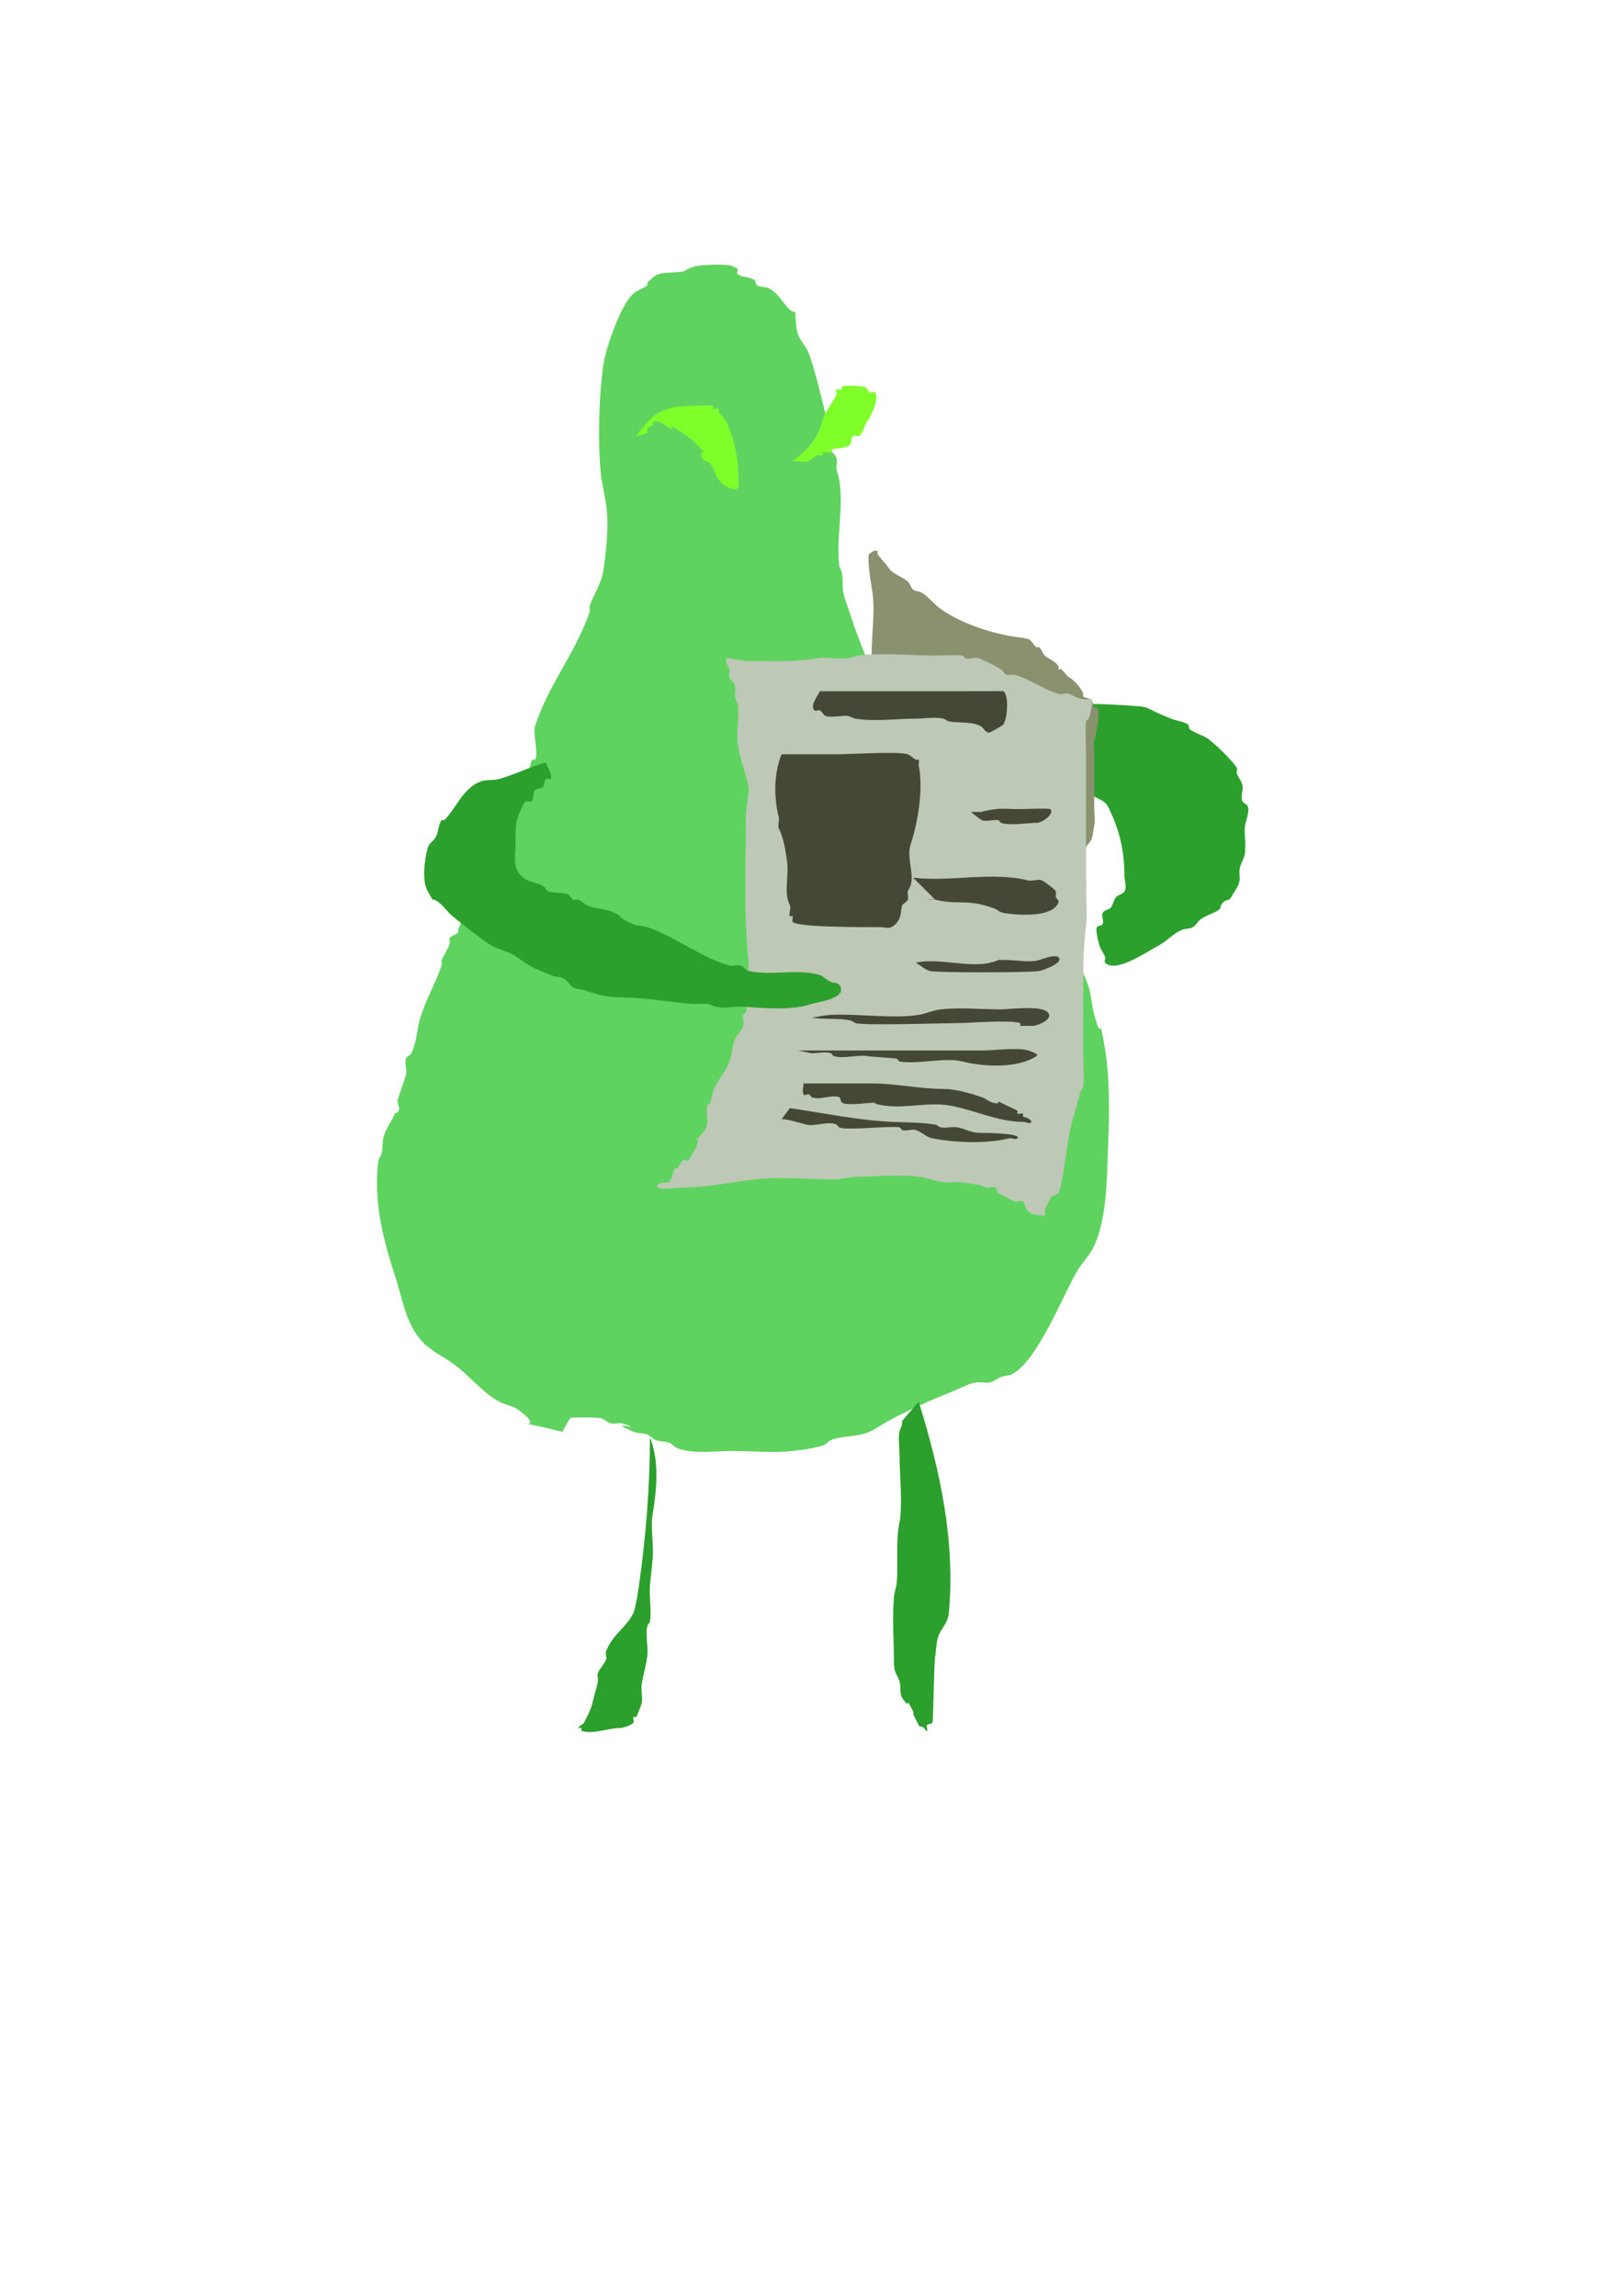 <?xml version="1.0" encoding="UTF-8" standalone="no"?>
<!-- Created with Inkscape (http://www.inkscape.org/) -->

<svg
   width="210mm"
   height="297mm"
   viewBox="0 0 210 297"
   version="1.1"
   id="svg1"
   sodipodi:docname="alien.reading.svg"
   inkscape:version="1.3.2 (091e20e, 2023-11-25, custom)"
   xmlns:inkscape="http://www.inkscape.org/namespaces/inkscape"
   xmlns:sodipodi="http://sodipodi.sourceforge.net/DTD/sodipodi-0.dtd"
   xmlns="http://www.w3.org/2000/svg"
   xmlns:svg="http://www.w3.org/2000/svg">
  <sodipodi:namedview
     id="namedview1"
     pagecolor="#ffffff"
     bordercolor="#000000"
     borderopacity="0.25"
     inkscape:showpageshadow="2"
     inkscape:pageopacity="0.0"
     inkscape:pagecheckerboard="0"
     inkscape:deskcolor="#d1d1d1"
     inkscape:document-units="mm"
     inkscape:zoom="0.74564394"
     inkscape:cx="410.38354"
     inkscape:cy="474.08687"
     inkscape:window-width="1920"
     inkscape:window-height="1051"
     inkscape:window-x="-9"
     inkscape:window-y="-9"
     inkscape:window-maximized="1"
     inkscape:current-layer="layer1" />
  <defs
     id="defs1" />
  <g
     inkscape:groupmode="layer"
     id="layer1"
     inkscape:label="Layer 1">
    <path
       style="fill:#5fd35f;fill-opacity:1;stroke:#d35f8d;stroke-width:0.627;stroke-opacity:0"
       d="m 72.742,185.226 c -9.929,-2.482 -0.789,0.717 -5.677,-2.839 -0.729,-0.53 -1.693,-0.633 -2.484,-1.065 -2.269,-1.237 -3.925,-3.493 -6.032,-4.968 -1.478,-1.034 -3.076,-1.715 -4.258,-3.194 C 52.365,170.755 52.041,167.833 51.097,165 c -1.54,-4.621 -2.838,-9.944 -2.129,-14.903 0.037,-0.262 0.271,-0.459 0.355,-0.71 0.247,-0.74 0.108,-1.744 0.355,-2.484 0.342,-1.025 1.006,-1.875 1.419,-2.839 1.098,-0.442 0.182,-1.197 0.355,-1.774 0.322,-1.075 0.742,-2.119 1.065,-3.194 0.204,-0.68 -0.195,-1.447 0,-2.129 0.092,-0.322 0.56,-0.41 0.71,-0.71 0.654,-1.309 0.68,-2.847 1.065,-4.258 0.669,-2.451 2.042,-4.706 2.839,-7.097 0.075,-0.224 0,-0.473 0,-0.71 0.355,-0.71 0.786,-1.386 1.065,-2.129 0.083,-0.221 -0.142,-0.52 0,-0.71 0.256,-0.341 0.763,-0.408 1.065,-0.71 0.084,-0.084 -0.042,-0.244 0,-0.355 0.316,-0.843 0.757,-1.637 1.065,-2.484 0.301,-0.829 0.398,-2.465 0.71,-3.194 0.272,-0.634 0.846,-1.12 1.065,-1.774 0.15,-0.449 -0.078,-0.953 0,-1.419 0.123,-0.738 0.375,-1.46 0.71,-2.129 0.053,-0.106 0.326,0.115 0.355,0 0.115,-0.459 -0.078,-0.953 0,-1.419 0.016,-0.096 3.462,-6.243 3.548,-6.387 0.427,-0.712 1.347,-1.417 1.774,-2.129 0.192,-0.321 0.147,-0.753 0.355,-1.065 0.066,-0.098 0.271,0.084 0.355,0 0.541,-0.541 -0.256,-3.44 0,-4.258 1.654,-5.292 5.354,-9.676 7.097,-14.903 0.075,-0.224 -0.075,-0.485 0,-0.71 0.521,-1.563 1.541,-2.982 1.774,-4.613 0.38,-2.662 0.742,-5.805 0.355,-8.516 -0.208,-1.453 -0.576,-2.785 -0.71,-4.258 -0.372,-4.095 -0.226,-9.773 0.355,-13.839 0.303,-2.122 2.208,-7.743 3.903,-9.226 0.519,-0.454 1.236,-0.634 1.774,-1.065 0.092,-0.074 0,-0.237 0,-0.355 0.473,-0.355 0.854,-0.891 1.419,-1.065 1.024,-0.315 2.14,-0.163 3.194,-0.355 0.26,-0.047 0.473,-0.237 0.71,-0.355 0.355,-0.118 0.696,-0.293 1.065,-0.355 0.999,-0.166 3.693,-0.307 4.613,0 0.237,0.118 0.473,0.237 0.71,0.355 0,0.237 -0.197,0.578 0,0.71 0.622,0.415 1.48,0.339 2.129,0.71 0.23,0.131 0.128,0.574 0.355,0.71 0.418,0.251 0.967,0.174 1.419,0.355 1.227,0.491 1.978,1.978 2.839,2.839 0.187,0.187 0.523,0.168 0.71,0.355 0.084,0.084 -0.015,0.237 0,0.355 0.104,0.83 0.073,1.696 0.355,2.484 0.321,0.898 1.108,1.582 1.419,2.484 0.879,2.55 1.475,5.19 2.129,7.806 0.377,1.509 0.263,3.123 0.71,4.613 0.123,0.408 0.593,0.654 0.71,1.065 0.13,0.455 -0.059,0.95 0,1.419 0.06,0.484 0.275,0.938 0.355,1.419 0.595,3.568 -0.4,7.399 0,11 0.041,0.372 0.293,0.696 0.355,1.065 0.207,1.244 -0.076,1.901 0.355,3.194 1.399,4.197 2.706,8.219 4.968,12.065 2.161,3.674 5.307,6.527 7.806,9.935 2.405,3.28 4.617,6.712 7.097,9.935 0.563,0.732 1.253,1.367 1.774,2.129 1.501,2.194 2.814,4.51 4.258,6.742 1.902,2.939 4.67,6.154 5.677,9.581 0.34,1.157 0.399,2.383 0.71,3.548 1.081,4.053 0.541,-0.947 1.419,4.613 0.64,4.055 0.519,8.666 0.355,12.774 -0.15,3.762 -0.12,9.685 -2.129,13.129 -0.513,0.879 -1.228,1.625 -1.774,2.484 -1.59,2.498 -5.147,11.799 -8.516,13.484 -0.436,0.218 -0.963,0.184 -1.419,0.355 -0.495,0.186 -0.903,0.595 -1.419,0.71 -0.577,0.128 -1.189,-0.084 -1.774,0 -1,0.143 -1.9,0.689 -2.839,1.065 -2.817,1.127 -5.842,2.444 -8.516,3.903 -1.421,0.775 -1.964,1.378 -3.548,1.774 -0.921,0.23 -2.865,0.265 -3.903,0.71 -0.392,0.168 -0.656,0.587 -1.065,0.71 -1.267,0.38 -2.589,0.564 -3.903,0.71 -2.518,0.28 -5.275,0 -7.806,0 -2.192,0 -5.002,0.431 -7.097,-0.355 -0.399,-0.15 -0.665,-0.56 -1.065,-0.71 -0.565,-0.212 -1.209,-0.143 -1.774,-0.355 -0.399,-0.15 -0.665,-0.56 -1.065,-0.71 -0.565,-0.212 -1.22,-0.117 -1.774,-0.355 -4.044,-1.733 2.077,0.101 -1.419,-1.065 -0.449,-0.15 -0.955,0.093 -1.419,0 -0.53,-0.106 -0.988,-0.602 -1.419,-0.71 -0.316,-0.079 -3.789,-0.142 -3.903,0 -0.431,0.539 -0.71,1.183 -1.065,1.774 z"
       id="path232" />
    <path
       style="fill:#2ca02c;fill-opacity:1;stroke:#d35f8d;stroke-width:0.627;stroke-opacity:0"
       d="m 114.613,91.903 c 5.791,-0.603 11.576,-0.71 17.387,-0.71 4.217,0 8.559,-0.281 12.774,0 4.819,0.321 2.353,0.019 6.742,1.774 0.695,0.278 1.48,0.339 2.129,0.71 0.23,0.131 0.14,0.556 0.355,0.71 0.646,0.461 1.449,0.656 2.129,1.065 0.783,0.47 3.47,3.037 3.903,3.903 0.106,0.212 -0.075,0.485 0,0.71 0.167,0.502 0.564,0.911 0.71,1.419 0.195,0.682 -0.264,1.47 0,2.129 0.124,0.311 0.585,0.399 0.71,0.71 0.265,0.662 -0.278,1.944 -0.355,2.484 -0.149,1.041 0.13,2.151 0,3.194 0.059,0.902 -0.588,1.631 -0.71,2.484 -0.067,0.468 0.067,0.951 0,1.419 -0.12,0.841 -0.74,1.481 -1.065,2.129 -0.272,0.543 -0.632,0.277 -1.065,0.71 -0.575,0.575 -0.076,0.702 -0.71,1.065 -0.689,0.394 -1.469,0.624 -2.129,1.065 -0.418,0.278 -0.629,0.816 -1.065,1.065 -0.423,0.242 -0.967,0.174 -1.419,0.355 -1.068,0.427 -2.069,1.567 -3.194,2.129 -1.233,0.616 -5.343,3.528 -6.742,2.129 -0.167,-0.167 0.075,-0.485 0,-0.71 -0.167,-0.502 -0.524,-0.924 -0.71,-1.419 -0.02,-0.053 -0.625,-2.079 -0.355,-2.484 0.147,-0.22 0.563,-0.135 0.71,-0.355 0.262,-0.394 -0.15,-0.971 0,-1.419 0.136,-0.408 0.847,-0.492 1.065,-0.71 0.223,-0.223 0.435,-1.145 0.71,-1.419 0.302,-0.302 0.845,-0.344 1.065,-0.71 0.365,-0.609 0,-1.419 0,-2.129 0,-3.31 -0.688,-5.988 -2.129,-8.871 -0.455,-0.91 -1.764,-1.055 -2.484,-1.774 -0.167,-0.167 0.185,-0.562 0,-0.71 -0.986,-0.789 -4.112,-1.444 -4.968,-2.129 -0.333,-0.266 -0.368,-0.809 -0.71,-1.065 -0.189,-0.142 -0.49,0.088 -0.71,0 -0.809,-0.324 -1.27,-0.893 -2.129,-1.065 -0.348,-0.07 -0.72,0.086 -1.065,0 -0.753,-0.188 -1.737,-1.12 -2.484,-1.419 -0.74,-0.296 -2.482,-0.472 -3.194,-0.71 -0.159,-0.053 -0.193,-0.314 -0.355,-0.355 -1.262,-0.315 -0.683,0.105 -1.419,0 -1.413,-0.202 -2.607,-0.386 -3.903,-0.71 -0.459,-0.115 -1.026,0.262 -1.419,0 -0.22,-0.147 -0.168,-0.523 -0.355,-0.71 -0.257,-0.257 -1.798,-0.134 -2.129,-0.355 -0.557,-0.371 -0.946,-0.946 -1.419,-1.419 z"
       id="path234" />
    <path
       style="fill:#8a916f;fill-opacity:1;stroke:#d35f8d;stroke-width:0.627;stroke-opacity:0"
       d="m 114.258,100.419 c -0.118,-1.183 -0.242,-2.365 -0.355,-3.548 -0.35,-3.671 -0.783,-7.335 -1.065,-11 -0.239,-3.108 0.513,-6.503 0,-9.581 -0.089,-0.535 -0.729,-4.239 -0.355,-4.613 0.264,-0.264 0.8,-0.619 1.065,-0.355 0.084,0.084 -0.066,0.256 0,0.355 0.419,0.629 0.993,1.134 1.419,1.774 0.564,0.847 1.718,1.104 2.484,1.774 0.321,0.281 0.377,0.798 0.71,1.065 0.292,0.234 0.744,0.162 1.065,0.355 0.935,0.561 1.597,1.495 2.484,2.129 2.512,1.794 6.241,3.051 9.226,3.548 0.79,0.132 1.309,0.15 2.129,0.355 0.399,0.1 0.692,0.878 1.065,1.065 0.106,0.053 0.271,-0.084 0.355,0 0.302,0.302 0.408,0.763 0.71,1.065 0.492,0.492 1.418,0.708 1.774,1.419 0.053,0.106 -0.084,0.271 0,0.355 0.084,0.084 0.271,-0.084 0.355,0 2.366,2.366 -1.774,-0.828 1.065,1.065 0.664,0.443 1.515,1.352 1.774,2.129 0.037,0.112 -0.084,0.271 0,0.355 0.065,0.065 0.999,0.289 1.065,0.355 0.118,0.118 0.237,0.946 0.355,1.065 0.084,0.084 0.271,-0.084 0.355,0 0.539,0.539 -0.198,3.787 -0.355,4.258 -0.15,0.449 0,0.946 0,1.419 0,2.484 0,4.968 0,7.452 0,0.666 0.16,1.49 0,2.129 -0.146,0.585 -0.131,1.214 -0.355,1.774 -0.158,0.396 -0.575,0.66 -0.71,1.065 -0.567,1.701 0.202,3.857 0,5.677 -0.37,3.328 -0.637,6.452 -1.419,9.581 -0.293,1.172 -0.092,2.722 -0.355,3.903 -0.057,0.258 -0.311,0.449 -0.355,0.71 -0.156,0.933 0.134,1.902 0,2.839 -0.121,0.844 -0.576,1.68 -0.71,2.484 -0.078,0.467 0.115,0.96 0,1.419 -0.029,0.115 -0.302,-0.106 -0.355,0 -0.423,0.846 0.134,1.902 0,2.839 -0.148,1.038 -0.851,2.128 -1.065,3.194 -0.037,0.187 0.17,1.604 0,1.774 -0.689,0.689 -1.683,-0.927 -1.774,-1.065 -0.237,-0.355 -0.519,-0.683 -0.71,-1.065 -0.053,-0.106 0,-0.237 0,-0.355 -0.118,-0.473 -0.071,-1.023 -0.355,-1.419 -0.344,-0.481 -1.001,-0.646 -1.419,-1.065 -0.374,-0.374 -0.336,-1.045 -0.71,-1.419 -0.302,-0.302 -0.71,-0.473 -1.065,-0.71 -0.591,-0.71 -1.197,-1.408 -1.774,-2.129 -1.703,-2.129 -2.404,-4.326 -3.548,-6.742 -0.628,-1.326 -2.063,-3.771 -2.839,-5.323 -0.582,-1.164 -1.634,-1.956 -2.129,-3.194 -0.542,-1.356 -1.16,-2.833 -1.419,-4.258 -0.085,-0.465 0.124,-0.963 0,-1.419 -0.533,-1.953 -1.687,-3.335 -2.129,-5.323 -0.779,-3.505 1.393,2.406 -0.355,-2.839 -0.053,-0.159 -0.302,-0.196 -0.355,-0.355 -0.191,-0.572 -0.164,-1.202 -0.355,-1.774 -0.053,-0.159 -0.237,-0.237 -0.355,-0.355 -0.118,-0.355 -0.264,-0.702 -0.355,-1.065 -0.355,-1.419 -0.747,-2.83 -1.065,-4.258 -0.051,-0.231 0.106,-0.498 0,-0.71 -0.053,-0.106 -0.302,0.106 -0.355,0 -0.293,-0.585 0.261,-1.774 0,-1.774 -0.355,0 -0.112,0.728 0,1.065 0.167,0.502 0.564,0.911 0.71,1.419 0.23,0.804 0.152,1.672 0.355,2.484 z"
       id="path236" />
    <path
       style="fill:#bec8b7;fill-opacity:1;stroke:#d35f8d;stroke-width:0.627;stroke-opacity:0"
       d="m 96.871,124.548 c -0.69,-6.308 -0.355,-12.787 -0.355,-19.161 0,-0.705 0.451,-3.066 0.355,-3.548 -0.394,-1.968 -1.164,-3.631 -1.419,-5.677 -0.201,-1.607 0.267,-3.364 0,-4.968 -0.061,-0.369 -0.281,-0.698 -0.355,-1.065 -0.093,-0.464 0.15,-0.971 0,-1.419 -0.123,-0.368 -0.534,-0.712 -0.71,-1.065 -0.159,-0.317 0.086,-0.72 0,-1.065 -0.028,-0.112 -0.643,-1.131 -0.355,-1.419 0.078,-0.078 2.244,0.355 2.484,0.355 3.118,0 6.188,0.151 9.226,-0.355 1.264,-0.211 2.631,0.159 3.903,0 0.484,-0.06 0.935,-0.294 1.419,-0.355 3.176,-0.397 6.725,0 9.935,0 0.983,0 2.732,-0.117 3.548,0 0.166,0.024 0.196,0.302 0.355,0.355 0.498,0.166 1.292,-0.214 1.774,0 0.967,0.43 1.932,0.875 2.839,1.419 0.287,0.172 0.399,0.585 0.71,0.71 0.329,0.132 0.723,-0.097 1.065,0 1.272,0.363 2.757,1.201 3.903,1.774 0.57,0.285 1.17,0.508 1.774,0.71 0.341,0.114 1.079,-0.17 1.419,0 0.723,0.361 0.748,0.453 1.774,0.71 0.189,0.047 0.934,-0.13 1.065,0 0.256,0.256 -0.198,2.093 -0.355,2.484 -0.062,0.155 -0.341,0.188 -0.355,0.355 -0.108,1.297 0,2.602 0,3.903 0,5.796 0,11.591 0,17.387 0,1.732 0.215,3.605 0,5.323 -0.27,2.156 -0.355,4.189 -0.355,6.387 0,3.43 0,6.86 0,10.29 0,1.154 0.16,2.785 0,3.903 -0.037,0.262 -0.291,0.453 -0.355,0.71 -0.427,1.707 -1.065,3.549 -1.419,5.323 -0.229,1.144 -1.049,7.436 -1.419,7.806 -0.432,0.432 -0.793,0.166 -1.065,0.71 -0.204,0.408 -0.494,0.988 -0.71,1.419 -0.106,0.212 0.167,0.542 0,0.71 -0.167,0.167 -0.473,0 -0.71,0 -2.042,0 -1.782,-1.658 -2.129,-1.774 -0.337,-0.112 -0.717,0.07 -1.065,0 -0.172,-0.035 -2.114,-1.053 -2.129,-1.065 -0.212,-0.159 -0.118,-0.591 -0.355,-0.71 -0.317,-0.159 -0.715,0.058 -1.065,0 -0.369,-0.061 -0.71,-0.237 -1.065,-0.355 -0.828,-0.118 -1.651,-0.279 -2.484,-0.355 -0.707,-0.064 -1.425,0.088 -2.129,0 -1.082,-0.135 -2.111,-0.574 -3.194,-0.71 -2.519,-0.315 -5.268,0 -7.806,0 -1.085,0 -2.114,0.355 -3.194,0.355 -3.322,0 -6.991,-0.412 -10.29,0 -3.234,0.404 -6.271,1.065 -9.581,1.065 -0.444,0 -2.533,0.306 -2.839,0 -0.673,-0.673 1.414,-0.706 1.419,-0.71 0.245,-0.163 0.663,-1.705 0.71,-1.774 0.066,-0.098 0.271,0.084 0.355,0 0.302,-0.302 0.369,-0.809 0.71,-1.065 0.189,-0.142 0.513,0.131 0.71,0 0.117,-0.078 1.024,-1.612 1.065,-1.774 0.704,-2.815 -1.246,0.952 1.065,-2.129 0.671,-0.894 0.037,-2.24 0.355,-3.194 0.053,-0.159 0.28,-0.205 0.355,-0.355 0.188,-0.376 0.217,-1.007 0.355,-1.419 0.456,-1.368 1.699,-2.612 2.129,-3.903 0.292,-0.877 0.343,-1.922 0.71,-2.839 0.221,-0.551 0.874,-1.204 1.065,-1.774 0.15,-0.449 -0.15,-0.971 0,-1.419 0.053,-0.159 0.28,-0.205 0.355,-0.355 0.2,-0.4 0,-1.293 0,-1.774"
       id="path235" />
    <path
       style="fill:#2ca02c;fill-opacity:1;stroke:#d35f8d;stroke-width:0.627;stroke-opacity:0"
       d="m 70.613,98.645 c -2.064,0.551 -3.978,1.558 -6.032,2.129 -0.806,0.224 -1.712,0.033 -2.484,0.355 -2.251,0.938 -3.045,3.399 -4.613,4.968 -0.084,0.084 -0.289,-0.098 -0.355,0 -0.415,0.622 -0.375,1.46 -0.71,2.129 -0.264,0.529 -0.902,0.851 -1.065,1.419 -0.39,1.367 -0.824,4.305 0,5.677 1.181,1.968 0.127,0.45 1.419,1.419 0.669,0.502 1.127,1.245 1.774,1.774 1.501,1.228 3.034,2.421 4.613,3.548 0.948,0.677 2.168,0.867 3.194,1.419 0.751,0.404 1.388,0.996 2.129,1.419 1.011,0.578 2.129,0.946 3.194,1.419 0.108,0.048 0.237,0 0.355,0 0.355,0.118 0.753,0.147 1.065,0.355 0.418,0.278 0.629,0.816 1.065,1.065 0.423,0.242 0.957,0.201 1.419,0.355 3.718,1.239 3.866,0.766 7.452,1.065 2.146,0.179 4.254,0.532 6.387,0.71 0.707,0.059 1.424,-0.078 2.129,0 0.372,0.041 0.692,0.321 1.065,0.355 1.172,0.315 2.368,-0.079 3.548,0 2.777,0.185 6.158,0.55 8.871,-0.355 0.737,-0.246 4.862,-0.732 3.548,-2.484 -0.224,-0.299 -0.73,-0.188 -1.065,-0.355 -1.396,-0.698 -0.643,-0.767 -2.129,-1.065 -2.756,-0.551 -5.686,0.252 -8.516,-0.355 -0.417,-0.089 -0.654,-0.593 -1.065,-0.71 -0.455,-0.13 -0.963,0.124 -1.419,0 -3.787,-1.033 -6.967,-3.742 -10.645,-4.968 -0.572,-0.191 -1.214,-0.131 -1.774,-0.355 -2.274,-0.91 -1.122,-1.084 -3.194,-1.774 -0.885,-0.295 -1.931,-0.256 -2.839,-0.71 -0.381,-0.191 -0.669,-0.551 -1.065,-0.71 -0.22,-0.088 -0.498,0.106 -0.71,0 -0.299,-0.15 -0.392,-0.604 -0.71,-0.71 -0.793,-0.264 -1.69,-0.09 -2.484,-0.355 -0.317,-0.106 -0.41,-0.56 -0.71,-0.71 -1.286,-0.643 -2.3,-0.434 -3.194,-1.774 -0.655,-0.982 -0.355,-2.426 -0.355,-3.548 0,-2.622 -0.095,-3.003 1.065,-5.323 0.262,-0.524 0.962,-0.149 1.065,-0.355 0.218,-0.436 0.137,-0.983 0.355,-1.419 0.022,-0.043 1.007,-0.297 1.065,-0.355 0.118,-0.118 0.237,-0.946 0.355,-1.065 0.137,-0.137 0.815,0.278 0.71,-0.355 -0.105,-0.628 -0.473,-1.183 -0.71,-1.774 z"
       id="path233" />
    <path
       style="fill:#454837;fill-opacity:1;stroke:#d35f8d;stroke-width:0.627;stroke-opacity:0"
       d="m 294.161,75.935 3.548,23.774"
       id="path237" />
    <path
       style="fill:#454837;fill-opacity:1;stroke:#d35f8d;stroke-width:0.627;stroke-opacity:0"
       d="m 101.129,97.581 c 2.366,0 4.731,0 7.097,0 1.73,0 7.996,-0.41 9.226,0 0.368,0.123 0.712,0.534 1.065,0.71 0.106,0.053 0.302,-0.106 0.355,0 0.106,0.212 -0.046,0.478 0,0.71 0.616,3.081 -0.079,7.332 -1.065,10.29 -0.532,1.597 0.532,3.726 0,5.323 -0.084,0.251 -0.303,0.45 -0.355,0.71 -0.07,0.348 0.132,0.735 0,1.065 -0.124,0.311 -0.524,0.431 -0.71,0.71 -0.248,0.372 0.103,2.078 -1.419,2.839 -0.423,0.212 -0.946,0 -1.419,0 -1.273,0 -10.962,0.076 -11.355,-0.71 -0.106,-0.212 0.106,-0.498 0,-0.71 -0.053,-0.106 -0.317,0.112 -0.355,0 -0.15,-0.449 0.212,-0.996 0,-1.419 -0.818,-1.637 -0.088,-3.811 -0.355,-5.677 -0.206,-1.441 -0.443,-3.016 -1.065,-4.258 -0.182,-0.364 0.1,-1.02 0,-1.419 -0.66,-2.64 -0.659,-5.626 0.355,-8.161 z"
       id="path238" />
    <path
       style="fill:#454837;fill-opacity:1;stroke:#d35f8d;stroke-width:0.627;stroke-opacity:0"
       d="m 106.097,89.419 c 3.667,0 7.333,0 11,0 2.602,0 5.204,0 7.806,0 0.389,0 4.938,-0.03 4.968,0 0.652,0.652 0.5,3.258 0,4.258 -0.104,0.209 -1.747,1.051 -1.774,1.065 -0.474,0.237 -0.88,-0.587 -1.065,-0.71 -1.118,-0.746 -3.019,-0.462 -4.258,-0.71 -0.259,-0.052 -0.453,-0.291 -0.71,-0.355 -0.961,-0.24 -2.629,0 -3.548,0 -2.496,0 -5.349,0.41 -7.806,0 -0.369,-0.061 -0.694,-0.302 -1.065,-0.355 -0.474,-0.068 -2.302,0.269 -2.839,0 -0.299,-0.15 -0.431,-0.524 -0.71,-0.71 -0.197,-0.131 -0.542,0.167 -0.71,0 -0.609,-0.609 0.325,-1.714 0.71,-2.484 z"
       id="path239" />
    <path
       style="fill:#454837;fill-opacity:1;stroke:#d35f8d;stroke-width:0.627;stroke-opacity:0"
       d="m 125.613,105.032 c 2.725,0 0.06,0.093 3.194,-0.355 0.902,-0.129 1.929,0 2.839,0 0.649,0 4.112,-0.146 4.258,0 0.593,0.593 -1.047,1.774 -1.774,1.774 -1.248,0 -3.418,0.398 -4.613,0 -0.159,-0.053 -0.193,-0.314 -0.355,-0.355 -0.426,-0.107 -1.709,0.252 -2.129,0 -0.507,-0.304 -0.946,-0.71 -1.419,-1.065 z"
       id="path240" />
    <path
       style="fill:#454837;fill-opacity:1;stroke:#d35f8d;stroke-width:0.627;stroke-opacity:0"
       d="m 118.161,113.548 c 4.851,0.566 10.195,-0.822 14.903,0.355 0.493,0.123 1.322,-0.226 1.774,0 0.326,0.163 1.683,1.145 1.774,1.419 0.075,0.224 -0.057,0.48 0,0.71 0.064,0.257 0.453,0.464 0.355,0.71 -0.78,1.951 -5.004,1.668 -6.742,1.419 -1.292,-0.185 -0.746,-0.367 -1.774,-0.71 -1.352,-0.451 -2.426,-0.71 -3.903,-0.71 -1.285,0 -2.343,-0.053 -3.548,-0.355 -0.344,-0.086 -1.419,0 -1.065,0 0.355,0 0.71,0 1.065,0"
       id="path241" />
    <path
       style="fill:#454837;fill-opacity:1;stroke:#d35f8d;stroke-width:0.627;stroke-opacity:0"
       d="m 118.516,124.548 c 2.648,-0.67 6.928,0.663 9.581,0 1.868,-0.467 0.247,-0.355 2.129,-0.355 1.152,0 3.164,0.365 4.258,0 0.317,-0.106 2.072,-0.767 2.484,-0.355 0.735,0.735 -2.075,1.692 -2.484,1.774 -1.14,0.228 -13.504,0.23 -14.194,0 -0.654,-0.218 -1.183,-0.71 -1.774,-1.065 z"
       id="path242" />
    <path
       style="fill:#454837;fill-opacity:1;stroke:#d35f8d;stroke-width:0.627;stroke-opacity:0"
       d="m 105.032,131.645 c 0.828,-0.118 1.649,-0.308 2.484,-0.355 3.266,-0.181 8.163,0.532 11.355,0 0.904,-0.151 1.89,-0.604 2.839,-0.71 2.542,-0.282 5.251,0 7.806,0 1.01,0 5.117,-0.561 6.032,0.355 0.882,0.882 -1.214,1.704 -1.774,1.774 -0.591,0 -1.183,0 -1.774,0 0,-0.118 0.112,-0.317 0,-0.355 -1.357,-0.452 -6.645,0 -8.161,0 -1.757,0 -12.082,0.349 -13.129,0 C 110.459,132.271 110.259,132.052 110,132 c -1.503,-0.301 -3.372,-0.089 -4.968,-0.355 z"
       id="path243" />
    <path
       style="fill:#454837;fill-opacity:1;stroke:#d35f8d;stroke-width:0.627;stroke-opacity:0"
       d="m 103.258,135.903 c 7.925,0 15.849,0 23.774,0 1.48,0 4.725,-0.436 6.032,0 0.405,0.135 1.419,0.473 1.065,0.71 -2.466,1.644 -6.829,1.398 -9.581,0.71 -2.38,-0.595 -5.687,0.412 -8.161,0 -0.165,-0.028 -0.19,-0.327 -0.355,-0.355 -0.937,-0.156 -2.943,-0.218 -3.903,-0.355 -1.286,-0.184 -3.032,0.409 -4.258,0 -0.159,-0.053 -0.205,-0.28 -0.355,-0.355 -0.508,-0.254 -1.866,0 -2.484,0"
       id="path244" />
    <path
       style="fill:#454837;fill-opacity:1;stroke:#d35f8d;stroke-width:0.627;stroke-opacity:0"
       d="m 102.194,143.355 c 4.385,0.631 8.694,1.552 13.129,1.774 1.892,0.095 3.816,0.044 5.677,0.355 0.261,0.043 0.45,0.303 0.71,0.355 0.696,0.139 1.429,-0.117 2.129,0 0.957,0.159 1.857,0.71 2.839,0.71 0.807,0 5.618,0.059 4.968,0.71 -0.251,0.251 -0.72,-0.086 -1.065,0 -2.878,0.72 -6.986,0.59 -9.935,0 -0.868,-0.174 -1.296,-0.787 -2.129,-1.065 -0.561,-0.187 -1.213,0.187 -1.774,0 -0.159,-0.053 -0.19,-0.327 -0.355,-0.355 -1.372,-0.229 -6.875,0.466 -7.806,0 -0.15,-0.075 -0.205,-0.28 -0.355,-0.355 -1.021,-0.51 -2.777,0.282 -3.903,0 -0.867,-0.217 -2.366,-0.71 -3.194,-0.71"
       id="path245" />
    <path
       style="fill:#454837;fill-opacity:1;stroke:#d35f8d;stroke-width:0.627;stroke-opacity:0"
       d="m 103.968,140.161 c 2.957,0 5.914,0 8.871,0 3.154,0 6.074,0.71 9.226,0.71 1.561,0 3.453,0.559 4.968,1.065 0.502,0.167 0.906,0.581 1.419,0.71 1.624,0.406 -0.369,-0.717 1.774,0.355 0.227,0.114 1.275,0.565 1.419,0.71 0.084,0.084 -0.106,0.302 0,0.355 0.212,0.106 0.498,-0.106 0.71,0 0.106,0.053 -0.084,0.271 0,0.355 0.13,0.13 1.065,0.244 1.065,0.71 0,0.355 -0.71,0 -1.065,0 -3.299,0 -6.317,-1.585 -9.581,-2.129 -2.762,-0.46 -5.754,0.46 -8.516,0 -2.446,-0.408 0.284,-0.355 -1.065,-0.355 -0.846,0 -3.604,0.436 -4.258,0 -0.22,-0.147 -0.109,-0.611 -0.355,-0.71 -0.943,-0.377 -2.632,0.458 -3.548,0 -0.15,-0.075 -0.196,-0.302 -0.355,-0.355 -0.224,-0.075 -0.604,0.212 -0.71,0 -0.212,-0.423 0,-0.946 0,-1.419 z"
       id="path246" />
    <path
       style="fill:#7fff2a;fill-opacity:1;stroke:#d35f8d;stroke-width:0.627;stroke-opacity:0"
       d="m 82.323,56.419 c 2.29,-3.264 3.777,-3.903 7.452,-3.903 0.299,0 2.13,-0.177 2.484,0 0.106,0.053 -0.106,0.302 0,0.355 0.212,0.106 0.498,-0.106 0.71,0 0.106,0.053 -0.053,0.249 0,0.355 0.264,0.529 0.8,0.89 1.065,1.419 0.666,1.332 1.419,4.155 1.419,5.677 0,0.333 0.263,2.575 0,2.839 -0.446,0.446 -1.823,-0.403 -2.129,-0.71 -0.866,-0.866 -0.745,-1.585 -1.419,-2.484 -0.261,-0.348 -0.901,-0.22 -1.065,-0.71 -0.57,-1.71 1.567,0.503 -1.065,-2.129 -0.375,-0.375 -2.007,-1.536 -2.484,-1.774 -1.323,-0.662 0.613,0.662 -0.71,0 -0.415,-0.207 -1.542,-1.296 -2.129,-0.71 -0.084,0.084 0.084,0.271 0,0.355 -0.458,0.458 -0.71,-0.222 -0.71,1.065"
       id="path247" />
    <path
       style="fill:#7fff2a;fill-opacity:1;stroke:#d35f8d;stroke-width:0.627;stroke-opacity:0"
       d="m 102.548,59.613 c 2.133,-1.441 3.325,-3.01 3.903,-5.323 0.215,-0.861 1.385,-2.415 1.774,-3.194 0.106,-0.212 -0.167,-0.542 0,-0.71 0.167,-0.167 0.542,0.167 0.71,0 0.084,-0.084 -0.084,-0.271 0,-0.355 0.264,-0.264 2.562,-0.069 2.839,0 0.485,0.121 0.536,0.536 0.71,0.71 0.167,0.167 0.542,-0.167 0.71,0 0.745,0.745 -0.678,3.388 -1.065,3.903 -0.364,0.486 -0.468,1.575 -1.065,1.774 -0.224,0.075 -0.542,-0.167 -0.71,0 -0.264,0.264 -0.13,0.765 -0.355,1.065 -0.471,0.628 -1.921,0.428 -2.484,0.71 -0.106,0.053 0.084,0.271 0,0.355 -0.177,0.177 -0.887,-0.177 -1.065,0 -0.084,0.084 0.106,0.302 0,0.355 -0.212,0.106 -0.485,-0.075 -0.71,0 -0.368,0.123 -0.712,0.534 -1.065,0.71 -0.635,0.317 -1.419,0 -2.129,0 z"
       id="path248" />
    <path
       style="fill:#2ca02c;fill-opacity:1;stroke:#d35f8d;stroke-width:0.627;stroke-opacity:0"
       d="m 84.097,185.935 c -0.015,6.411 -0.514,12.822 -1.419,19.161 -0.062,0.431 -0.454,3.037 -0.71,3.548 -1.029,2.059 -2.623,2.655 -3.548,4.968 -0.132,0.329 0.125,0.732 0,1.065 -0.242,0.646 -0.822,1.128 -1.065,1.774 -0.125,0.332 0.058,0.715 0,1.065 -0.156,0.934 -0.525,1.916 -0.71,2.839 -0.136,0.682 -0.756,1.867 -1.065,2.484 -0.15,0.299 -0.71,0.375 -0.71,0.71 0,0.118 0.271,-0.084 0.355,0 0.084,0.084 -0.112,0.317 0,0.355 1.538,0.513 3.488,-0.355 4.968,-0.355 0.409,0 1.541,-0.36 1.774,-0.71 0.131,-0.197 -0.106,-0.498 0,-0.71 0.053,-0.106 0.271,0.084 0.355,0 0.082,-0.082 0.674,-1.595 0.71,-1.774 0.16,-0.798 -0.134,-1.68 0,-2.484 0.2,-1.2 0.538,-2.345 0.71,-3.548 0.181,-1.264 -0.25,-2.653 0,-3.903 0.052,-0.259 0.311,-0.449 0.355,-0.71 0.246,-1.478 -0.135,-3.123 0,-4.613 0.108,-1.184 0.256,-2.364 0.355,-3.548 0.153,-1.84 -0.304,-3.852 0,-5.677 0.534,-3.207 0.867,-6.881 -0.355,-9.935 z"
       id="path250" />
    <path
       style="fill:#2ca02c;fill-opacity:1;stroke:#d35f8d;stroke-width:0.627;stroke-opacity:0"
       d="m 118.871,181.323 c 2.757,8.884 4.753,17.972 3.903,27.323 -0.128,1.405 -1.011,1.968 -1.419,3.194 -0.172,0.517 -0.287,2.078 -0.355,2.484 -0.161,0.967 -0.225,8.257 -0.355,8.516 -0.118,0.237 -0.591,0.118 -0.71,0.355 -0.106,0.212 0.167,0.542 0,0.71 -0.118,0.118 -0.237,-0.237 -0.355,-0.355 -0.187,-0.187 -0.551,-0.143 -0.71,-0.355 -0.237,-0.473 -0.473,-0.946 -0.71,-1.419 0,-0.118 0.053,-0.249 0,-0.355 -1.289,-2.578 -0.099,0.206 -1.419,-1.774 -0.399,-0.599 -0.127,-1.446 -0.355,-2.129 -0.25,-0.749 -0.71,-1.241 -0.71,-2.129 0,-2.926 -0.264,-5.966 0,-8.871 0.055,-0.601 0.309,-1.173 0.355,-1.774 0.206,-2.683 -0.168,-5.191 0.355,-7.806 0.43,-2.148 0,-6.465 0,-8.871 0,-0.683 -0.184,-2.104 0,-2.839 0.181,-0.726 0.355,-0.725 0.355,-1.419"
       id="path251" />
  </g>
</svg>
